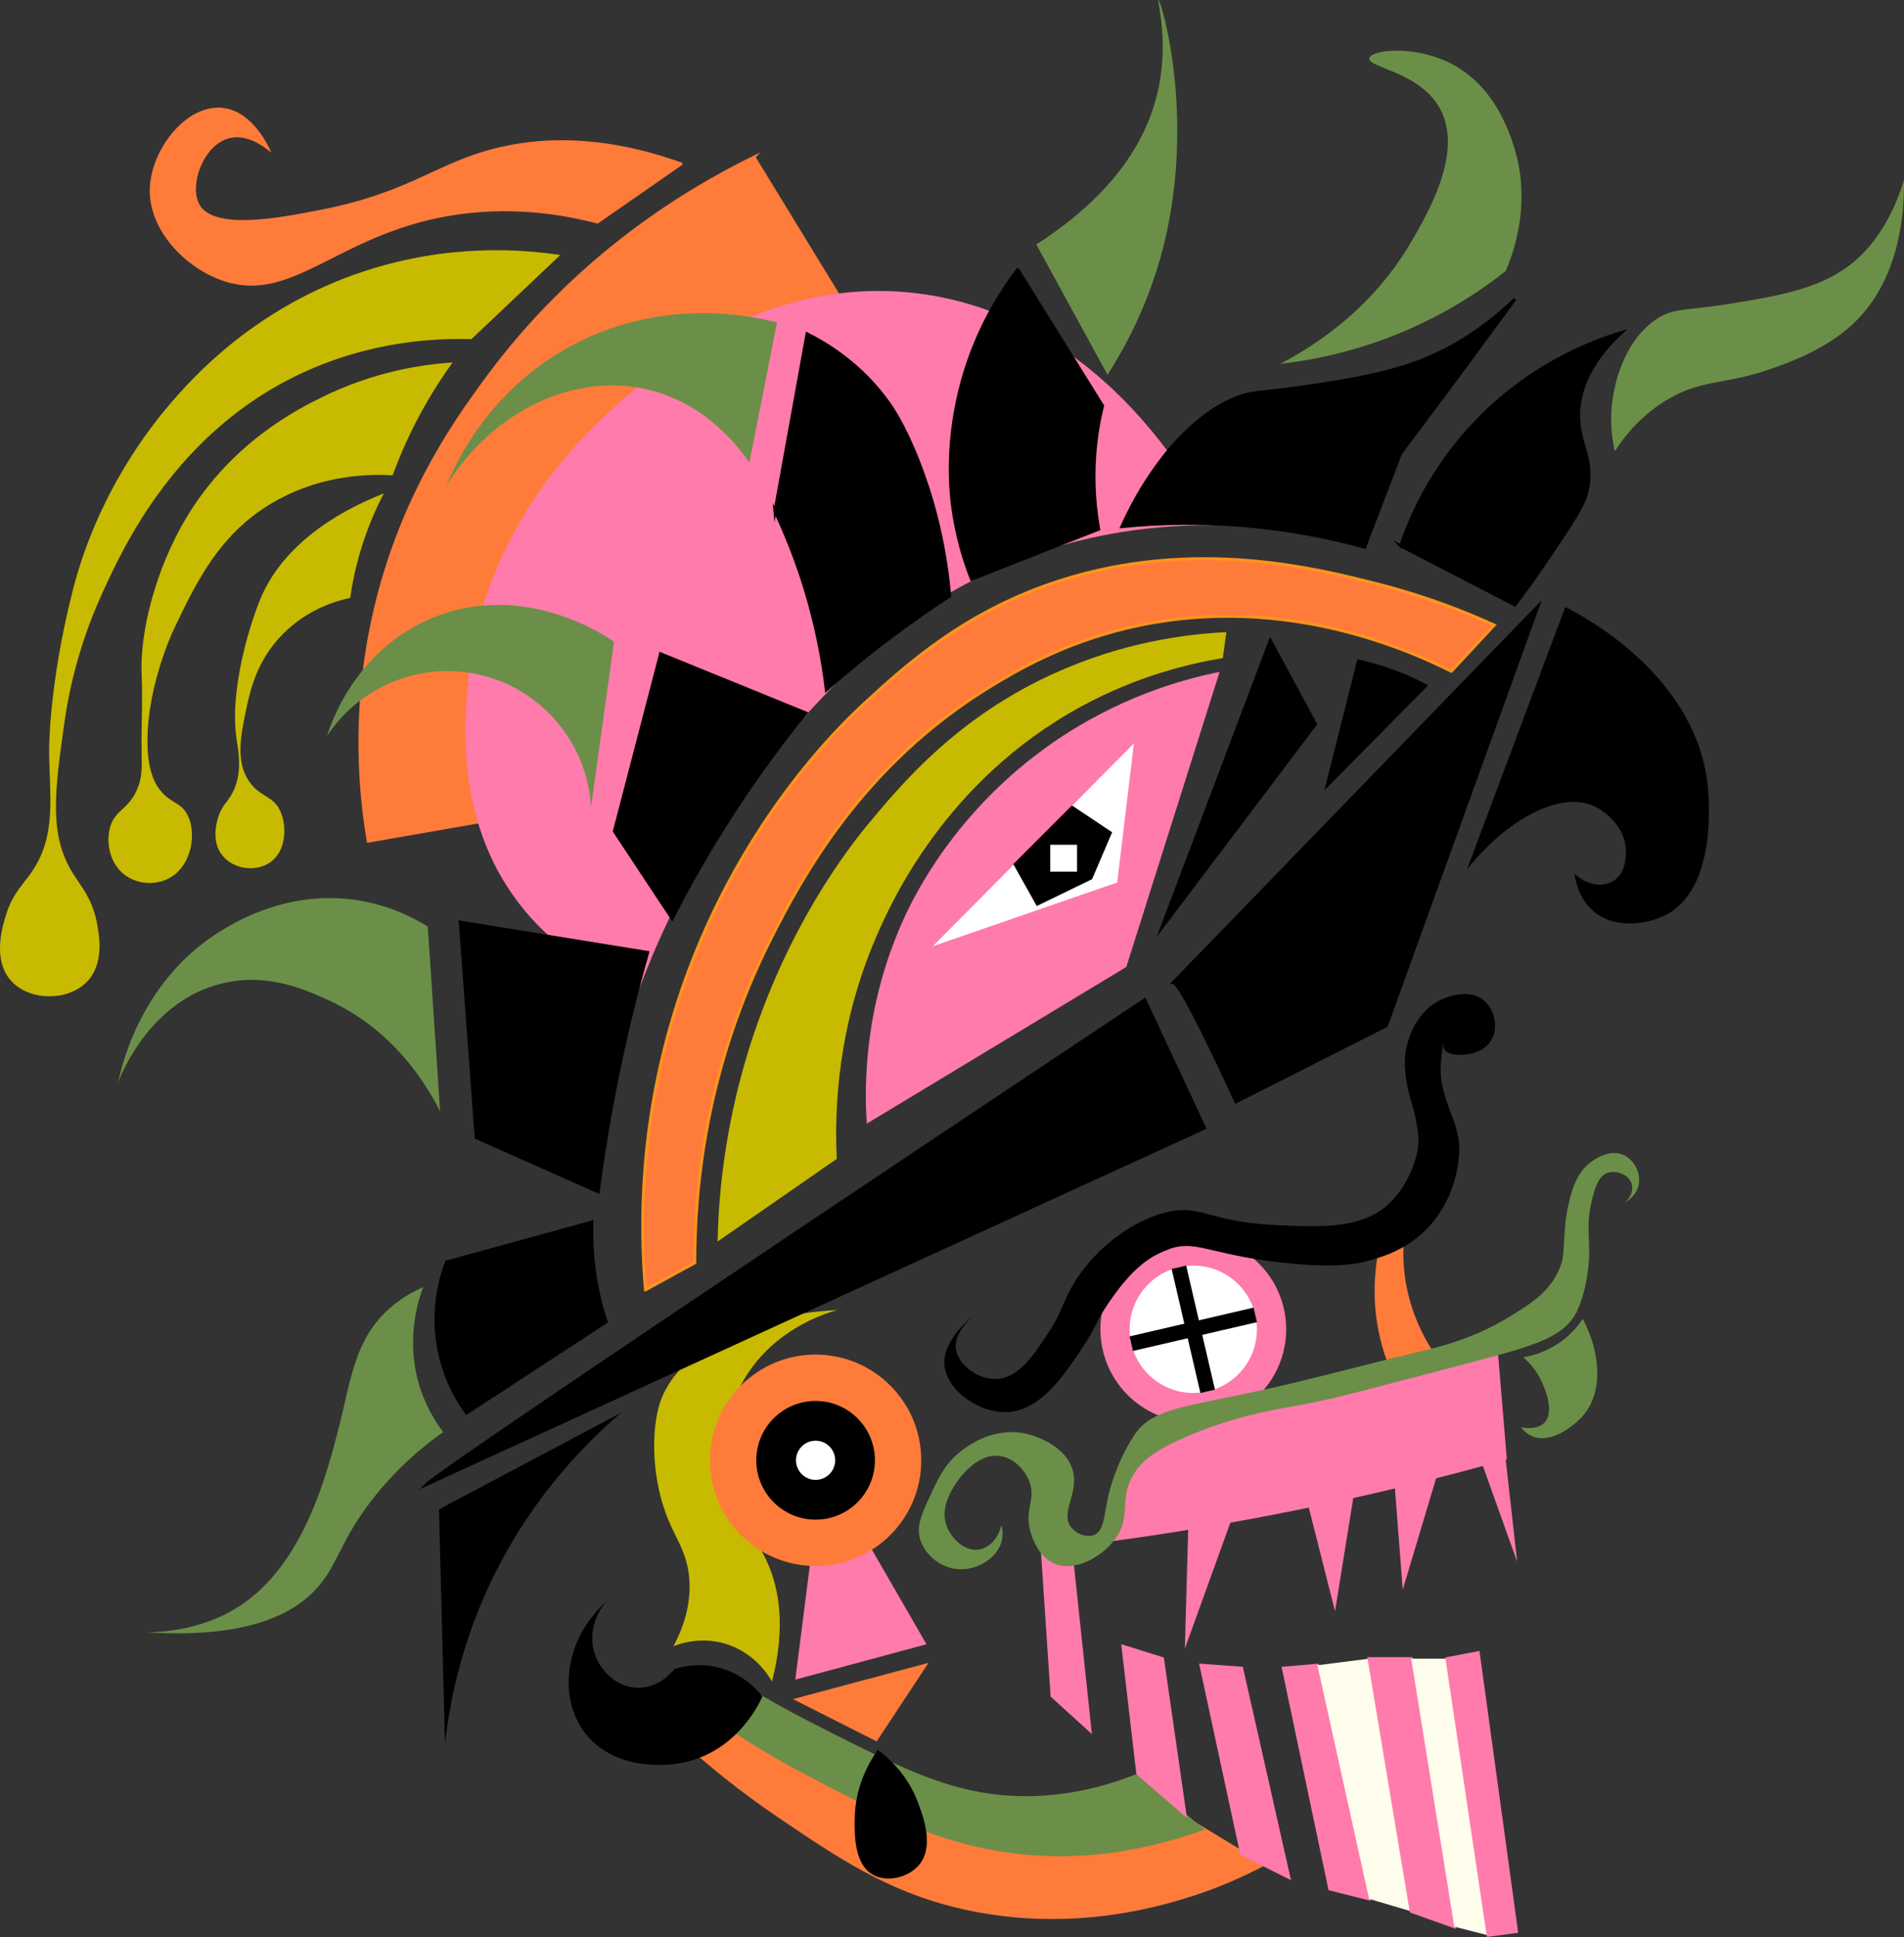 <?xml version="1.0" encoding="UTF-8"?>
<svg id="Layer_1" data-name="Layer 1" xmlns="http://www.w3.org/2000/svg" viewBox="0 0 637.76 648.47">
  <rect x="0" y="0" width="637.76" height="648.47" fill="#333333" stroke="none"/>
  <defs>
    <style>
      .cls-1, .cls-2 {
        stroke: #000;
      }

      .cls-1, .cls-2, .cls-3, .cls-4, .cls-5, .cls-6 {
        stroke-miterlimit: 10;
      }

      .cls-7, .cls-6 {
        fill: #fff;
      }

      .cls-8 {
        fill: #fffdeb;
      }

      .cls-9, .cls-5 {
        fill: #ff7bac;
      }

      .cls-10 {
        fill: #6b8f48;
      }

      .cls-11 {
        fill: #c8ba00;
      }

      .cls-2 {
        fill: none;
        stroke-width: 5px;
      }

      .cls-3 {
        stroke: #ff7b3a;
      }

      .cls-3, .cls-4 {
        fill: #ff7b3a;
      }

      .cls-4 {
        stroke: #ff931e;
      }

      .cls-5 {
        stroke: #ff7bac;
      }

      .cls-6 {
        stroke: #fff;
      }
    </style>
  </defs>
  <path class="cls-3" d="M232.05,585.65c6.58,5.83,16.2,13.78,28.56,22.16,20.49,13.88,36.69,24.85,60.57,30.53,35.16,8.36,64.55,.03,74.61-2.95,11.58-3.44,20.8-7.72,27.19-11.08-9.12-5.53-18.24-11.06-27.36-16.59-24.87,9.67-44.89,9.57-56.46,8.46-22.04-2.11-39.17-10.36-63.28-21.91-13.74-6.59-24.8-12.97-32.57-17.76-3.75,3.05-7.5,6.09-11.26,9.14Z"/>
  <path class="cls-10" d="M380.66,593.95c-18.42,7.28-33.28,7.78-42.48,7.21-21.05-1.3-37.52-9.81-65.08-23.8-10.54-5.35-18.97-10.25-24.59-13.65-2.65,4.25-5.3,8.5-7.95,12.75,8.74,5.99,18.57,12.03,29.53,17.78,23.14,12.14,44.51,23.66,72.01,26.52,12.38,1.29,34.27,1.71,61.49-8.28-7.64-6.17-15.28-12.34-22.93-18.51Z"/>
  <path class="cls-5" d="M352.4,567.76c4.23,3.85,8.46,7.7,12.7,11.54-2.08-19.55-4.16-39.09-6.23-58.64-3.31-1.54-6.62-3.08-9.93-4.62,1.15,17.24,2.31,34.48,3.46,51.71Z"/>
  <path class="cls-3" d="M480.9,384.38c-3.12,4.34-10.93,16.41-11.33,33.74-.43,18.73,8.08,31.9,11.09,36.15-4.9,1.2-9.8,2.41-14.7,3.61-2.34-5.73-7.05-19.5-4.1-36.87,3.38-19.92,14.77-32.38,19.04-36.63Z"/>
  <path class="cls-9" d="M272.62,513.38c-2.08,16.31-4.16,32.62-6.23,48.93,14.65-3.95,29.3-7.9,43.94-11.84-7.79-13.5-15.58-27.01-23.37-40.51-4.78,1.14-9.56,2.29-14.34,3.43Z"/>
  <path class="cls-11" d="M225.58,551.13c2.19-.87,8.94-3.24,17.06-.92,10.24,2.92,15.01,11.1,15.94,12.76,4.82-18.78,2.12-31.22-1.18-39.05-4.12-9.81-8.53-10.87-11.99-21.22-6.3-18.81,1.34-36,1.74-36.87,9.49-20.54,30.23-26.42,33.31-27.23-29.28,1.39-53.86,13.48-59.5,31.36-2.75,8.72-2.95,25.05,3.08,39.32,2.74,6.49,5.91,10.52,6.75,18.32,1.03,9.61-2.22,17.91-5.22,23.53Z"/>
  <path class="cls-3" d="M252.56,52.61c-22.57,11.05-59.46,33.18-89.66,74.28-10.46,14.23-29.74,41.05-38.24,81.75-6.42,30.73-4.05,56.75-1.32,72.96,12.6-2.2,25.2-4.4,37.8-6.59-2.44-13.4-9.09-59.34,17.58-104.6,20.2-34.28,49.36-50.96,58.89-56.26,16.62-9.23,31.9-13.83,42.63-16.26-9.23-15.09-18.46-30.18-27.69-45.27Z"/>
  <path class="cls-5" d="M405.52,175.32c-1.48-3.22-33.98-71.06-101.98-77-50.23-4.39-85.93,27.97-98.31,39.18-9.27,8.39-43.78,40.63-48.05,91.8-1.17,14.03-3.97,47.58,18.9,75.16,12.79,15.43,28.43,22.73,37.68,26.13,2.14-5.72,5.36-13.76,9.84-23.1,18.21-38,40.24-62.29,46.3-68.79,13.42-14.38,29.25-31.33,55.51-44.75,31.06-15.88,60.8-18.7,80.1-18.61Z"/>
  <circle class="cls-9" cx="399.7" cy="445.02" r="31.11"/>
  <circle class="cls-7" cx="399.7" cy="445.02" r="21.32"/>
  <line class="cls-2" x1="394.88" y1="424.25" x2="404.52" y2="465.79"/>
  <line class="cls-2" x1="378.93" y1="449.84" x2="420.47" y2="440.2"/>
  <path class="cls-9" d="M290.34,376.16c-.89-13.33-.8-39.8,12.57-68.97,3.37-7.35,17.19-35.81,49.21-58.19,22.12-15.46,43.58-21.49,56.4-24.07-10.42,32.93-20.84,65.86-31.25,98.79-28.98,17.48-57.95,34.96-86.93,52.45Z"/>
  <path class="cls-1" d="M142.89,496.95c6.68-6.68,240.54-162.27,240.54-162.27l20.05,42.95-260.59,119.32Z"/>
  <path class="cls-1" d="M392.98,328.95c2.86,0,21,39.94,21,39.94,16.8-8.5,33.61-17.01,50.41-25.51,16.92-46.81,33.85-93.62,50.77-140.43l-122.18,126Z"/>
  <path class="cls-1" d="M149.58,422.49c-1.75,4.6-4.94,14.83-2.86,27.68,1.8,11.13,6.7,18.99,9.55,22.91,15.59-10.18,31.18-20.36,46.77-30.54-1.47-4.48-2.9-9.93-3.82-16.23-.95-6.52-1.12-12.35-.95-17.18-16.23,4.45-32.45,8.91-48.68,13.36Z"/>
  <path class="cls-1" d="M159.51,380.85c13.62,6.06,27.25,12.11,40.87,18.17,1.58-12.12,3.67-24.98,6.41-38.47,3.03-14.92,6.49-28.83,10.15-41.68-20.93-3.38-41.85-6.77-62.78-10.15,1.78,24.04,3.56,48.09,5.34,72.13Z"/>
  <path class="cls-1" d="M221.27,218.89c-5.16,19.8-10.33,39.59-15.49,59.39,6.45,9.75,12.91,19.51,19.36,29.26,5.68-11.12,12.49-23.16,20.66-35.72,8.11-12.46,16.29-23.49,24.1-33.14-16.21-6.6-32.42-13.2-48.63-19.8Z"/>
  <path class="cls-1" d="M259.57,171.13c3.44,7.26,6.91,15.75,9.9,25.39,3.97,12.81,6.14,24.52,7.32,34.43,6.86-6.04,14.45-12.27,22.81-18.5,6.33-4.72,12.52-9.01,18.5-12.91-1.74-19.66-6.43-34.76-10.33-44.75-4.93-12.63-9.22-18.69-10.33-20.23-9.09-12.58-20.3-19.39-27.11-22.81-3.59,19.8-7.17,39.59-10.76,59.39Z"/>
  <path class="cls-1" d="M340.91,90.22c-5.68,7.44-13.69,19.87-18.5,37.01-5.65,20.13-4.02,36.51-3.44,41.31,1.3,10.78,4.1,19.46,6.45,25.39,7.31-2.88,14.62-5.76,21.93-8.64,6.89-2.71,13.78-5.43,20.67-8.14-1.21-6.69-2.08-15.36-1.29-25.39,.47-6.01,1.45-11.35,2.58-15.92-1.74-2.8-3.48-5.59-5.22-8.39-7.73-12.41-15.45-24.82-23.18-37.23Z"/>
  <path class="cls-1" d="M412.77,133.69c-9.86,4.31-17.56,12.92-18.82,14.27-2.32,2.49-3.86,4.51-5.28,6.39-3.67,4.85-8.49,12.09-12.91,21.95,12.23-1.22,27.28-1.7,44.32,0,14.19,1.42,26.63,4.03,37.01,6.89,4.02-10.47,8.03-20.94,12.05-31.41,3.87-5.14,7.75-10.3,11.62-15.49,9.02-12.09,17.92-24.14,26.68-36.15-13.27,12.7-25.62,18.55-34,21.52-11.71,4.14-25.71,6.21-36.15,7.75-15.72,2.32-17.86,1.38-24.53,4.3Z"/>
  <path class="cls-1" d="M469.15,182.74c3.25-9.53,10.38-26.29,25.82-42.17,18.2-18.71,38.28-26.26,48.2-29.26-10.45,9.68-13.45,18.32-14.2,24.53-1.47,12.15,5.46,16.67,2.58,28.83-1.07,4.53-4.89,10.25-12.48,21.52-4.69,6.96-8.78,12.56-11.62,16.35-12.77-6.6-25.53-13.2-38.3-19.8Z"/>
  <path class="cls-10" d="M49.39,546.51c8.69-.24,21.6-1.98,33.02-10.32,19.73-14.41,27.06-42.74,30.96-57.79,4.16-16.06,5.2-30.14,17.54-40.76,4.06-3.49,8.09-5.53,10.83-6.71-1.81,4.87-5.69,17.34-1.55,31.99,2.09,7.4,5.54,12.93,8.26,16.51-6.54,4.61-15.72,12.07-24.25,23.22-9.94,12.99-10.99,20.52-17.03,27.86-7.53,9.15-22.93,18.12-57.79,15.99Z"/>
  <path class="cls-10" d="M143.29,310.21c1.38,20.64,2.75,41.28,4.13,61.91-4.05-8.12-14.95-26.93-37.15-37.15-7.72-3.55-20.68-9.52-36.12-5.68-23.72,5.9-33.41,29.99-34.57,33.02,1.17-5.58,7.84-34.76,35.08-51.08,5.55-3.32,22.98-13.42,45.4-9.8,10.52,1.69,18.47,5.81,23.22,8.77Z"/>
  <path class="cls-10" d="M109.57,246.37c1.09-3.6,9.03-28.26,34.59-39.21,31.6-13.54,60.16,6.7,61.5,7.69-2.56,18.45-5.13,36.9-7.69,55.35-1.17-20.65-15.47-38.35-35.36-43.82-20.06-5.51-41.56,2.58-53.04,19.99Z"/>
  <path class="cls-10" d="M260.25,107.99c-3.08,15.63-6.15,31.26-9.23,46.89-3.39-4.96-14.72-20.13-34.59-24.6-24.29-5.46-51.42,7.27-66.88,32.29,3.15-7.69,13.65-30.47,39.21-45.36,32.5-18.93,65.05-10.95,71.5-9.23Z"/>
  <path class="cls-10" d="M347.12,81.85c7.95,14.54,15.9,29.08,23.85,43.62,5.7-8.89,12.86-22.04,17.66-38.98C401.36,41.54,388.94-.09,388.02,0c-.54,.05,3.92,14.57-.61,32.28-5.85,22.85-23.53,38.78-40.3,49.57Z"/>
  <path class="cls-10" d="M458.68,19.49c-.74,3.19,17.05,4.49,23.75,17.05,7.74,14.51-4.17,34.91-9.75,44.46-12.72,21.79-31.17,34.18-43.85,40.81,9.88-1.12,22.82-3.57,37.15-9.14,16.98-6.59,29.77-15.14,38.37-21.93,2.37-5.49,9.08-22.99,2.44-42.64-1.65-4.88-6.61-19.54-20.71-26.8-12.24-6.3-26.75-4.64-27.41-1.83Z"/>
  <path class="cls-10" d="M554.3,107.2c-11.03,7.86-13.49,22.47-14.01,25.58-1.31,7.82-.3,14.35,.61,18.27,3.34-5.14,9.07-12.42,18.27-17.66,11.69-6.66,19.23-4.47,35.33-10.35,5.93-2.17,17.4-6.36,26.19-14.62,15.93-14.97,17.21-37.77,17.05-48.12-5.56,18.13-14.73,26.2-20.1,29.85-10.29,6.99-23.37,9.12-38.37,11.57-15.26,2.49-18.87,1.13-24.97,5.48Z"/>
  <path class="cls-4" d="M216.2,431.81c-1.94-22.71-1.78-57.02,10.65-95.83,19.05-59.52,55.53-93.93,62.82-100.62,13.63-12.52,33.5-30.75,65.48-40.99,44.93-14.38,85.8-4.04,105.95,1.06,16.65,4.22,30.05,9.58,39.4,13.84-4.79,5.15-9.58,10.29-14.37,15.44-16.3-8.14-58.69-26.41-108.67-14.43-21.81,5.23-37.04,14.29-45.19,19.22-43.92,26.59-64.23,65.39-74,84.65-22.33,43.99-25.59,85.09-25.55,108.61-5.5,3.02-11,6.03-16.5,9.05Z"/>
  <path class="cls-7" d="M379.82,248.86c-22.45,22.64-44.9,45.27-67.34,67.91,20.58-7.11,41.16-14.22,61.73-21.33,1.87-15.53,3.74-31.05,5.61-46.58Z"/>
  <path d="M359.05,269.65c-6.55,6.55-13.09,13.09-19.64,19.64,2.62,4.68,5.24,9.35,7.86,14.03,6.17-2.99,12.35-5.99,18.52-8.98,2.24-5.24,4.49-10.48,6.73-15.71-4.49-2.99-8.98-5.99-13.47-8.98Z"/>
  <rect class="cls-7" x="351.77" y="282.81" width="9" height="9"/>
  <path class="cls-11" d="M240.35,415.65c13.31-9.23,26.63-18.45,39.94-27.68-.83-16.95,.32-44.19,13.05-73.94,4.95-11.58,23.28-52.74,68.8-77.5,18.75-10.2,36.08-14.34,47.45-16.21,.4-2.9,.79-5.8,1.19-8.7-13.6,.66-34.66,3.36-57.73,13.84-32.06,14.56-50.35,36.09-62.08,50.22-5.59,6.73-29.46,36.34-42.31,83.04-6.31,22.94-8,42.86-8.3,56.94Z"/>
  <path d="M425.41,213.2c-12.65,33.48-25.31,66.96-37.96,100.44,17.93-23.73,35.85-47.45,53.78-71.18-5.27-9.75-10.54-19.51-15.82-29.26Z"/>
  <path d="M454.67,220.71c-3.69,14.63-7.38,29.26-11.07,43.89,11.6-11.73,23.2-23.46,34.8-35.19-3.25-1.73-7.08-3.53-11.47-5.14-4.46-1.64-8.61-2.77-12.26-3.56Z"/>
  <path d="M524.3,203.2c-10.96,29.27-21.92,58.53-32.89,87.8,14.59-18.12,32.34-26.17,42.84-20.98,3.44,1.7,9.36,6.34,10.24,13.21,.15,1.2,.98,8.91-4.41,11.89-3.72,2.05-8.98,1.07-12.7-2.69,.33,2.52,1.5,8.54,6.44,12.69,7.45,6.27,18.72,4.28,24.9,.78,17.54-9.92,13.34-42.88,13.1-44.6-5-35.9-41.41-55-47.53-58.09Z"/>
  <path d="M326.3,440.28c.08,.06-7.06,5.49-6.11,11.46,.82,5.19,7.31,10.07,13.38,9.94,7.56-.17,12.75-8.1,17.62-15.54,3.92-5.99,4.67-9.23,6.84-13.5,6.45-12.73,19.69-23.57,32.48-26.75,11.79-2.93,13.9,3.18,36.98,4.25,15.88,.73,29.24,1.27,38.31-7.69,6.19-6.11,9.82-16.1,9.27-22.05-.28-3.05-1.04-6.61-1.04-6.61-.76-3.55-1.39-4.97-2.09-7.77-1.14-4.57-1.36-8.37-1.39-9.63-.18-6.96,3.27-17.23,11.6-21.46,.83-.42,8.78-4.32,14.27-.45,2.73,1.92,3.7,4.95,3.88,5.52,.34,1.13,1.18,4.57-.63,7.92-2.84,5.23-9.4,5.22-10.67,5.22-1.1,0-4.07,0-5.1-1.74-.67-1.12-.29-2.55-.35-2.55-.11-.01-.73,4.28-.92,6.98-.91,12.83,6.97,19.51,6.11,30.57-.25,3.28-1.29,14.59-9.94,24.08-7.39,8.1-16.36,10.5-21.4,11.85-2.31,.62-9.67,2.39-27.9,.38-20.86-2.3-27.41-6.41-34.39-5.43-2.34,.33-3.99,1.11-4.37,1.26-6.51,2.42-11.66,6.92-17.74,15.26-5.82,7.98-5.41,9.77-10.08,16.84-6.64,10.04-14.05,20.99-24.81,22.04-9.5,.93-20.68-6.84-21.72-15.19-1.14-9.09,9.94-17.2,9.94-17.2Z"/>
  <path d="M147.05,505.3c20.33-10.77,40.65-21.55,60.98-32.32-12.39,10.57-32.44,30.63-46.01,61.89-8.2,18.9-11.56,36.17-12.97,49.07-.67-26.21-1.33-52.43-2-78.64Z"/>
  <path d="M203.15,536.13c-4.81,5.44-6.13,12.96-3.33,19.14,2.13,4.69,7.21,9.87,14.15,9.78,6.99-.09,11.27-5.48,11.86-6.24,2.39-.78,7.9-2.22,14.56-.62,8.67,2.08,13.55,7.93,14.98,9.78-.85,1.95-8.05,17.67-25.38,21.84-10.65,2.56-26.6,1.12-34.74-10.61-8.35-12.03-5.78-30.96,7.91-43.06Z"/>
  <path class="cls-3" d="M228.08,54.89c-9.32,6.48-18.63,12.96-27.95,19.44-11.31-2.95-29.39-6.16-50.43-2.43-36.91,6.55-51.65,28.92-74.13,21.87-12.88-4.04-25.19-16.76-24.91-30.38,.27-13.17,12.33-28.45,24.3-26.73,8.61,1.24,13.58,10.75,14.58,12.76-1.58-1.22-6.97-5.05-12.76-3.65-9.26,2.24-14.16,16.57-10.33,23.09,5.24,8.91,27.54,4.53,41.32,1.82,31.14-6.12,39.22-16.56,61.37-21.27,13.19-2.8,32.78-3.86,58.94,5.47Z"/>
  <path class="cls-11" d="M187.67,85.37c-9.93,9.39-19.85,18.79-29.78,28.18-12.26-.37-33.49,.64-56.36,11.17-42.79,19.69-60.54,59.02-67.53,74.44-3.5,7.72-9.67,22.95-12.48,43.11-3.15,22.54-5.17,37.04,2.79,49.94,2.68,4.34,6.54,8.57,8.1,16.48,.8,4.07,2.77,14.03-3.51,20.21-6.26,6.16-18.37,6.26-24.67,0-7.11-7.07-3.39-18.87-2.13-22.86,2.18-6.91,5.64-9.91,8.59-14.22,8.26-12.1,5.93-24.98,5.76-40.32,0,0-.24-21.7,7.91-53.79,8.34-32.83,26.41-55.22,32.19-61.99,7.54-8.83,28.51-32.77,65.47-44.92,28.16-9.25,52.6-7.38,65.64-5.42Z"/>
  <path class="cls-11" d="M151.61,121.34c-4.02,5.57-8.3,12.26-12.33,20.08-3.25,6.3-5.78,12.28-7.78,17.72-8.61-.51-23.3,0-38.2,8.04-19.39,10.47-27.42,27.39-35.3,43.99,0,0-9.79,20.63-8.48,40.59,.47,7.15,2.6,10.61,3.48,11.9,3.55,5.18,7.19,4.63,9.58,8.75,3.47,5.98,1.85,17.54-6.04,21.66-4.35,2.27-10.27,2.1-14.58-1.04-5.47-3.99-6.55-11.49-4.97-16.46,1.74-5.48,5.98-5.58,8.86-12.11,1.81-4.11,1.69-7.6,1.59-12.02-.19-8.85,.42-17.7,0-26.54-.65-13.74,4.4-35.16,15.28-53.08,14.95-24.63,36.67-35.69,45.04-39.81,17.68-8.71,33.87-11.02,43.83-11.66Z"/>
  <path class="cls-11" d="M128.56,165.2c-2.59,4.96-5.31,11.12-7.55,18.38-1.88,6.11-3.02,11.73-3.71,16.6-4.49,.94-14.17,3.64-22.52,12.06-8.89,8.97-11.02,19.12-12.36,25.49-1.77,8.42-3.61,17.19,1.1,23.97,3.7,5.32,8.08,4.59,10.46,10.05,2.17,4.99,2.01,13.61-4.02,17.29-4.75,2.9-11.66,1.83-15.28-2.41-4.27-5-1.94-11.99-1.45-13.46,1.07-3.21,2.57-4.3,4.04-6.68,4.34-6.97,2.51-15.34,1.93-19.33-2.41-16.57,4.83-39.32,8.34-47.4,3.08-7.09,12.1-23.13,41.02-34.58Z"/>
  <circle class="cls-3" cx="273.19" cy="488.88" r="34.89"/>
  <circle cx="273.19" cy="488.88" r="19.87"/>
  <circle class="cls-6" cx="273.19" cy="488.88" r="6.06"/>
  <path class="cls-3" d="M266.99,568.98c14.3-3.83,28.59-7.66,42.89-11.48-5.47,8.28-10.94,16.56-16.41,24.84-8.83-4.45-17.66-8.91-26.48-13.36Z"/>
  <path d="M294.01,585.81c-3.4,4.9-7.53,12.76-7.71,22.7-.1,5.38-.3,15.86,6.43,19.3,4.67,2.38,11.38,.72,14.89-3.21,5.54-6.2,1.65-16.45-.24-21.43-3.35-8.81-9.38-14.37-13.37-17.37Z"/>
  <path class="cls-9" d="M368.69,516.47c20.05-2.63,41.23-6.05,63.37-10.46,25.98-5.18,50.25-11.13,72.67-17.44-1.07-12.79-2.13-25.58-3.2-38.37-25.32,9.53-46.3,13.1-61.34,14.53-17.53,1.67-36.98,1.4-51.74,13.95-7.34,6.24-12.21,14.53-12.21,14.53-5.47,9.33-7.04,18.14-7.56,23.26Z"/>
  <path class="cls-9" d="M398.34,499.9c6.2-1.16,12.4-2.33,18.6-3.49-6.69,18.51-13.37,37.01-20.06,55.52,.48-17.34,.97-34.69,1.45-52.03Z"/>
  <path class="cls-9" d="M455.32,488.86c-6.59,1.55-13.18,3.1-19.77,4.65,3.88,15.31,7.75,30.62,11.63,45.93,2.71-16.86,5.43-33.72,8.14-50.58Z"/>
  <path class="cls-9" d="M484.68,482.75c-6.1,1.45-12.21,2.91-18.31,4.36,1.16,15.02,2.33,30.04,3.49,45.06,4.94-16.47,9.88-32.95,14.83-49.42Z"/>
  <path class="cls-9" d="M492.79,479.84c3.39-1.16,6.78-2.33,10.17-3.49,1.74,15.5,3.49,31.01,5.23,46.51-5.14-14.34-10.27-28.68-15.41-43.02Z"/>
  <polygon class="cls-5" points="396.89 607.37 381.11 593.75 376.14 551.15 389.39 555.29 396.89 607.37"/>
  <polygon class="cls-5" points="415.89 558.48 402.27 557.5 415.89 620.61 431.71 628.53 415.89 558.48"/>
  <polygon class="cls-5" points="458.58 635.7 445.43 632.39 429.87 558.48 441.28 557.5 458.58 635.7"/>
  <polygon class="cls-8" points="458.58 555.29 441.28 557.5 458.58 635.7 472.69 639.89 458.58 555.29"/>
  <polygon class="cls-5" points="472.69 555.29 458.58 555.29 472.69 639.89 487.12 645.02 472.69 555.29"/>
  <polygon class="cls-8" points="484.68 555.29 472.69 555.29 487.12 645.02 498.48 647.91 484.68 555.29"/>
  <polygon class="cls-5" points="495.14 553.29 484.68 555.29 498.48 647.91 507.97 646.63 495.14 553.29"/>
  <path class="cls-10" d="M510.18,454.38c2.67-.43,7.45-1.57,12.34-5,3.84-2.7,6.26-5.77,7.64-7.85,6.27,11.96,6.6,24.61,.31,32.13-3.13,3.75-10.81,9.69-17.03,7.26-1.82-.71-3.1-1.97-3.97-3.1,1.77,.33,5.51,.75,7.73-1.41,3.97-3.88-.3-12.82-1-14.28-1.8-3.76-4.28-6.28-6.01-7.76Z"/>
  <path class="cls-10" d="M335.4,510.51c-.85,4.15-3.61,7.39-7.05,8.16-5.12,1.15-9.56-3.64-11.12-7.42-2.47-5.94,1.16-11.77,2.6-14.09,.66-1.06,7.17-11.23,15.57-9.64,4.42,.83,7.8,4.61,9.27,8.16,2.54,6.12-1.54,9.28,.37,16.69,.48,1.87,2.58,8.79,8.16,11.12,6.85,2.87,16.33-2.27,20.77-8.9,4.8-7.18,1.04-12.12,5.19-20.02,2.74-5.23,7.48-8.97,18.54-13.72,16.19-6.96,29.19-8.92,41.16-11.12,7.5-1.38,23.54-5.62,55.62-14.09,19.95-5.27,29.5-8.08,33.75-16.69,1.96-3.98,4-11.63,4.08-19.65,.05-5.67-.89-9.75,.74-16.69,1.02-4.36,2.15-8.96,5.56-10.01,2.74-.85,7.09,.56,7.97,3.85,.55,2.05-.36,4.41-2.24,6.1,.72-.4,3.48-2.04,4.41-5.33,1.2-4.23-1.29-8.9-4.94-10.55-4.28-1.94-8.74,.91-10.05,1.74-5.96,3.8-7.56,11.09-8.49,15.32-1.06,4.8-1.16,8.91-1.16,8.91-.55,6.27-.1,8.21-1.81,12.23-3.26,7.64-9.6,11.62-16.69,15.95-11.97,7.3-22.72,9.94-31.98,12.14-19.14,4.55-38.12,9.86-57.39,13.82-22.27,4.57-31.05,5.71-36.34,13.72-6.16,9.33-8.53,19.65-8.53,19.65-1.58,6.87-1.46,12.31-4.82,13.72-2.37,.99-5.97-.24-7.79-2.6-3.89-5.03,3.08-11.6,.37-19.65-2.79-8.29-13.49-11.16-14.83-11.5-11.29-2.86-20.35,4.1-22.25,5.56-5.49,4.22-7.82,9.27-10.38,14.83-2.98,6.47-4.91,10.66-3.34,15.2,1.75,5.04,6.89,9.37,12.98,9.64,6.51,.29,13-4.06,14.28-9.71,.45-1.99,.18-3.81-.19-5.12Z"/>
</svg>